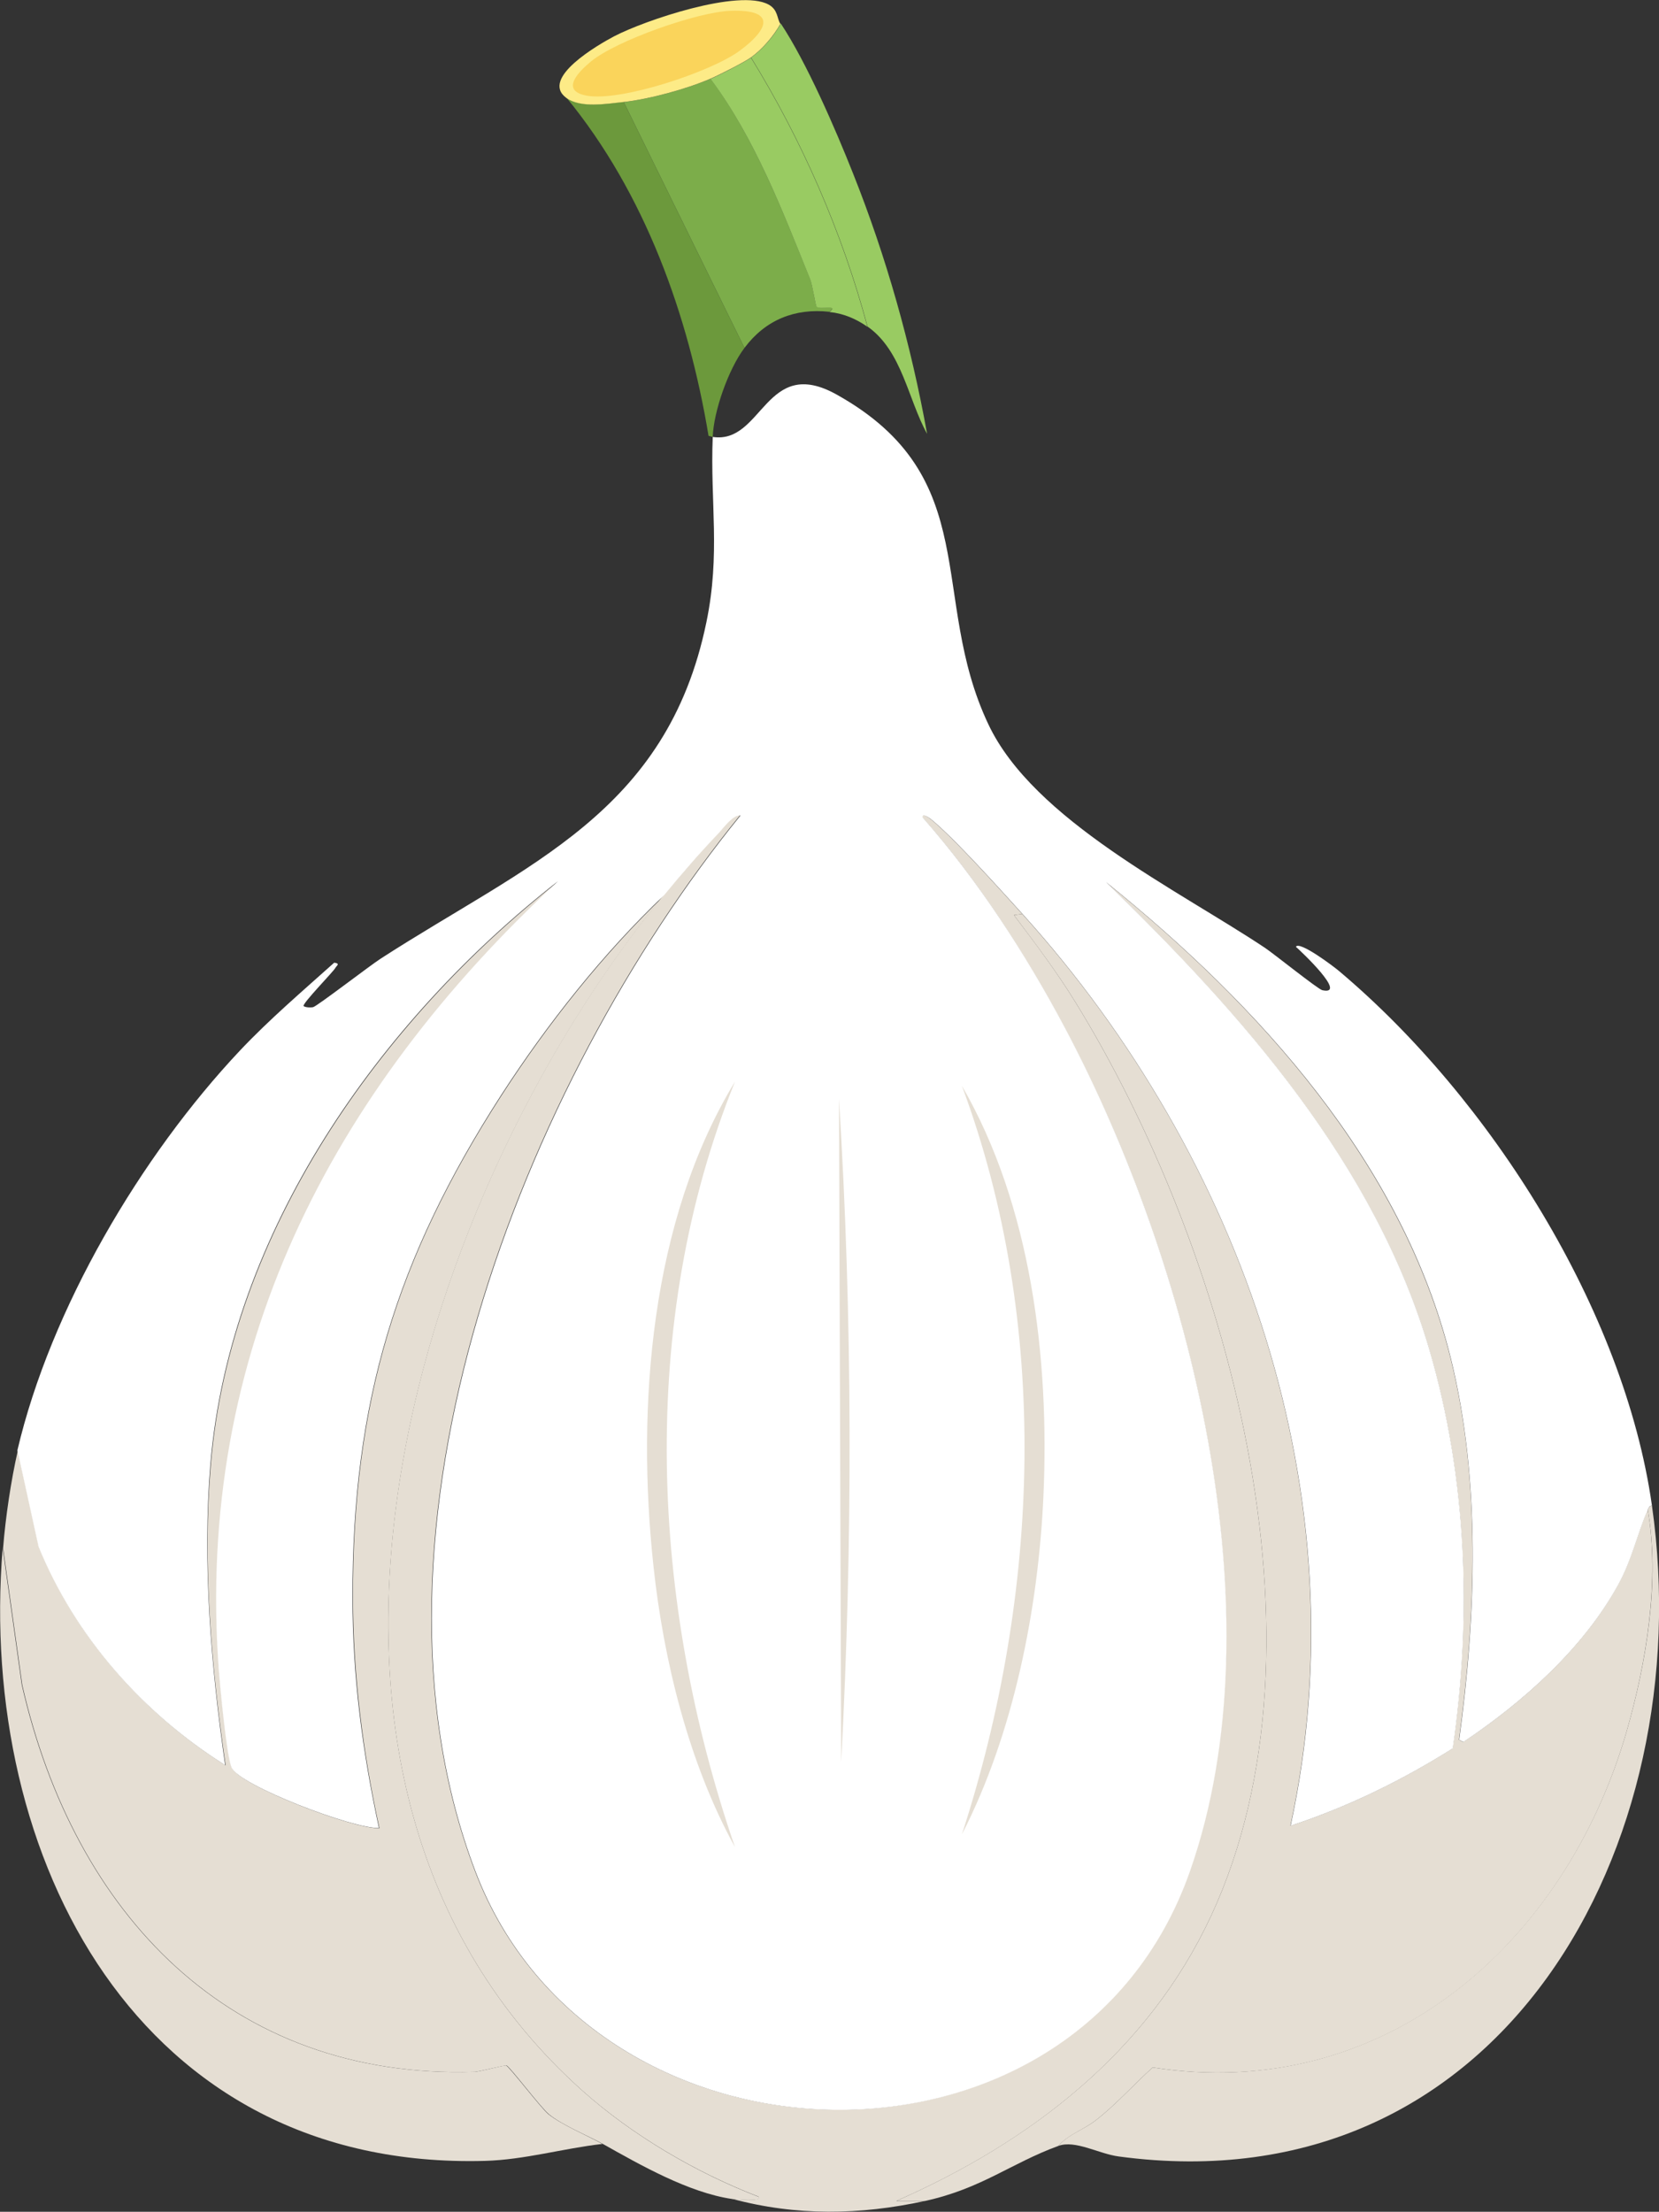 <?xml version="1.0" encoding="UTF-8"?>
<svg id="_레이어_2" data-name="레이어 2" xmlns="http://www.w3.org/2000/svg" viewBox="0 0 75.3 100.38">
  <rect x="0" y="0" width="75.3" height="100.38" fill="#333333" stroke="none"/>
  <defs>
    <style>
      .cls-1 {
        fill: #fff;
      }

      .cls-2 {
        fill: #fad45b;
      }

      .cls-3 {
        fill: #99cb62;
      }

      .cls-4 {
        fill: #fdeb87;
      }

      .cls-5 {
        fill: #7cad4a;
      }

      .cls-6 {
        fill: #e5ded3;
      }

      .cls-7 {
        fill: #6c993c;
      }
    </style>
  </defs>
  <g id="_레이어_1-2" data-name="레이어 1">
    <g id="_생성형_개체" data-name="생성형 개체">
      <g>
        <path class="cls-6" d="M74.79,68.52c.55,3.18-.06,6.93-.96,10.06-2.8,9.69-11.01,16.89-21.51,15.25-.85.76-1.7,1.72-2.6,2.41-.56.43-1.24.64-1.68,1.15-2.14.78-3.49,1.94-6.06,2.5h-1.3c6.1-2.69,11.42-6.77,14.29-12.94,5.79-12.46.65-30.43-6.16-41.47-.85-1.38-1.82-2.66-2.79-3.95l.38-.05c10,11.06,15.4,26.48,12.17,41.38,2.59-.85,5.06-2.06,7.36-3.51.87-6.01.65-12.25-1.06-18.09-2.47-8.44-8.51-15.23-14.67-21.22,6.92,5.58,13.43,12.74,15.64,21.6,1.38,5.55,1.15,11.69.38,17.32l.19.1c2.71-1.8,5.44-4.24,7.02-7.12.64-1.16.86-2.29,1.35-3.42Z"/>
        <path class="cls-6" d="M30.14,40.62c-11.62,14.12-19.37,40.26-3.7,54.27,2.26,2.02,5.16,3.72,7.99,4.81.24.24-1.12.11-1.2.1-1.97-.29-4.16-1.54-5.87-2.5-.6-.34-1.85-.85-2.45-1.35-.35-.28-1.78-2.17-1.92-2.21-.07-.02-1.24.28-1.44.29-11.12.34-18.18-7.19-20.54-17.56l-.87-6.21c.11-1.39.36-3.08.67-4.43l.96,4.38c1.67,4.1,4.74,7.56,8.47,9.91-.65-4.45-1.05-9.17-.67-13.66.88-10.53,7.69-20.12,15.78-26.46-10.3,9.55-16.46,21.4-15.4,35.8.06.76.35,3.89.58,4.43.36.82,5.56,2.8,6.69,2.74-.75-3.45-1.19-6.9-1.2-10.44-.02-8.89,1.97-15.41,6.74-22.81,2.1-3.25,4.62-6.43,7.41-9.09Z"/>
        <path class="cls-6" d="M46.4,41.48l-.38.05c.97,1.28,1.94,2.57,2.79,3.95,6.81,11.05,11.95,29.01,6.16,41.47-2.87,6.17-8.19,10.26-14.29,12.94h1.3c-2.93.64-5.85.69-8.76-.1.08.01,1.44.15,1.2-.1-2.83-1.09-5.73-2.79-7.99-4.81-15.66-14.01-7.91-40.15,3.7-54.27.78-.94,1.66-1.95,2.5-2.84.22-.23.62-.8.96-.77-9.86,12.13-17.88,32.52-12.03,47.92,5.35,14.08,27.24,14.78,32.43,0,4.11-11.7-.02-27.68-5.68-38.3-1.77-3.32-3.95-6.71-6.45-9.53-.06-.24.32.04.34.05,1.04.83,3.21,3.25,4.19,4.33Z"/>
        <path class="cls-6" d="M27.35,97.3c-1.78.2-3.53.72-5.34.77-15.7.43-23.03-13.73-21.89-27.81l.87,6.21c2.37,10.38,9.43,17.9,20.54,17.56.21,0,1.37-.31,1.44-.29.14.04,1.58,1.93,1.92,2.21.61.49,1.85,1.01,2.45,1.35Z"/>
        <path class="cls-6" d="M48.04,97.39c.44-.52,1.12-.72,1.68-1.15.9-.69,1.75-1.65,2.6-2.41,10.49,1.63,18.7-5.57,21.51-15.25.9-3.12,1.52-6.87.96-10.06.04-.09.08-.18.19-.19,2.19,15.39-6.81,31.88-24.2,29.54-.91-.12-1.97-.76-2.74-.48Z"/>
      </g>
      <g>
        <path class="cls-1" d="M74.98,68.33c-.11,0-.15.1-.19.19-.49,1.13-.71,2.26-1.35,3.42-1.59,2.89-4.32,5.32-7.02,7.12l-.19-.1c.77-5.63.99-11.77-.38-17.32-2.2-8.87-8.72-16.02-15.64-21.6,6.17,5.99,12.2,12.78,14.67,21.22,1.71,5.84,1.93,12.08,1.06,18.09-2.3,1.45-4.77,2.66-7.36,3.51,3.23-14.9-2.18-30.32-12.17-41.38-.98-1.08-3.15-3.5-4.19-4.33-.02-.01-.39-.28-.34-.05,2.49,2.82,4.68,6.2,6.45,9.53,5.65,10.62,9.79,26.6,5.68,38.3-5.19,14.78-27.08,14.08-32.43,0-5.85-15.4,2.17-35.79,12.03-47.92-.34-.03-.75.54-.96.77-.84.88-1.72,1.89-2.5,2.84-2.79,2.66-5.31,5.84-7.41,9.09-4.76,7.4-6.76,13.91-6.74,22.81,0,3.54.45,6.99,1.2,10.44-1.12.06-6.33-1.92-6.69-2.74-.23-.53-.52-3.66-.58-4.43-1.07-14.4,5.09-26.25,15.4-35.8-8.1,6.34-14.9,15.93-15.78,26.46-.37,4.49.03,9.22.67,13.66-3.73-2.35-6.8-5.81-8.47-9.91l-.96-4.38c1.51-6.43,5.6-13.36,10.1-18.14,1.34-1.42,2.83-2.69,4.28-3.99.29.04.11.13.05.24-.09.17-1.52,1.63-1.44,1.73.1.07.33.07.43.05.18-.04,2.62-1.92,3.08-2.21,6.62-4.28,12.98-6.59,14.77-15.25.65-3.11.17-5.46.29-8.42,2.28.34,2.38-3.74,5.63-1.92,6.73,3.76,4.15,9.19,6.88,14.96,2.05,4.35,8.6,7.51,12.56,10.15.39.26,2.42,1.89,2.6,1.92,1.17.25-.96-1.76-1.2-1.97.15-.29,1.74.91,1.97,1.11,6.86,5.78,12.93,15.37,14.19,24.25Z"/>
        <path class="cls-1" d="M36.83,41.68c2.01-.12,4.22.5,5.97,1.44,8.28,4.46,10.52,16.35,10.06,24.97.33-3.47-.06-7.01-.38-10.39.76,4.46,1.15,9.28-.05,13.71-.23-6.91-.02-13.81-3.13-20.16-4.68-9.55-16.1-12.3-21.84-2.02-3.65,6.53-4.78,13.83-4.62,21.27.04.2-.24.19-.29.1-.13-.25-.12-4.93-.1-5.58.28-7.8,4.83-22.78,14.39-23.34Z"/>
        <path class="cls-6" d="M33.36,49.09c-4.44,10.96-3.81,23.68,0,34.74-2.09-3.79-3.24-8.45-3.7-12.75-.78-7.24-.14-15.68,3.7-21.99Z"/>
        <path class="cls-6" d="M43.66,49.28c3.15,5.44,3.98,12.39,3.7,18.62-.23,5.12-1.36,10.8-3.7,15.35,3.54-10.9,4.03-23.14,0-33.97Z"/>
        <path class="cls-6" d="M38.08,49.86c.62,10.01.63,20.11.1,30.12l-.1-30.12Z"/>
      </g>
      <g>
        <path class="cls-5" d="M32.25,3.57c2.02,2.72,3.25,5.97,4.52,9.09.1.24.25,1.2.29,1.25.14.15,1.06-.12.58.24-1.57-.17-2.9.37-3.85,1.64l-5.48-11.16c1.18-.13,2.85-.59,3.95-1.06Z"/>
        <path class="cls-7" d="M28.31,4.63l5.48,11.16c-.73.97-1.4,2.88-1.44,4.04l-.19-.05c-.91-5.48-2.89-11.01-6.45-15.35.65.48,1.83.28,2.6.19Z"/>
        <path class="cls-3" d="M39.38,14.83c-1.15-4.29-2.97-8.45-5.29-12.22.53-.38,1.03-.97,1.35-1.54,1.17,1.76,2.48,4.79,3.27,6.78,1.52,3.81,2.64,7.79,3.37,11.84-.87-1.57-1.13-3.75-2.69-4.86Z"/>
        <path class="cls-3" d="M34.08,2.61c2.32,3.77,4.14,7.93,5.29,12.22-.51-.36-1.1-.61-1.73-.67.48-.36-.43-.09-.58-.24-.04-.05-.19-1.01-.29-1.25-1.27-3.13-2.5-6.38-4.52-9.09.36-.15,1.53-.75,1.83-.96Z"/>
        <g>
          <path class="cls-4" d="M35.43,1.07c-.32.57-.82,1.16-1.35,1.54-.29.21-1.47.81-1.83.96-1.09.47-2.77.93-3.95,1.06-.77.08-1.95.29-2.6-.19-1.2-.89,1.47-2.42,2.17-2.79,1.37-.72,5.68-2.18,7.02-1.44.43.24.37.63.53.87Z"/>
          <path class="cls-2" d="M33.17.49c2.14-.07,1.67.89.38,1.83s-5.38,2.31-6.93,2.02c-1.22-.23-.34-1.1.19-1.54,1.15-.96,4.86-2.26,6.35-2.31Z"/>
        </g>
      </g>
    </g>
  </g>
</svg>